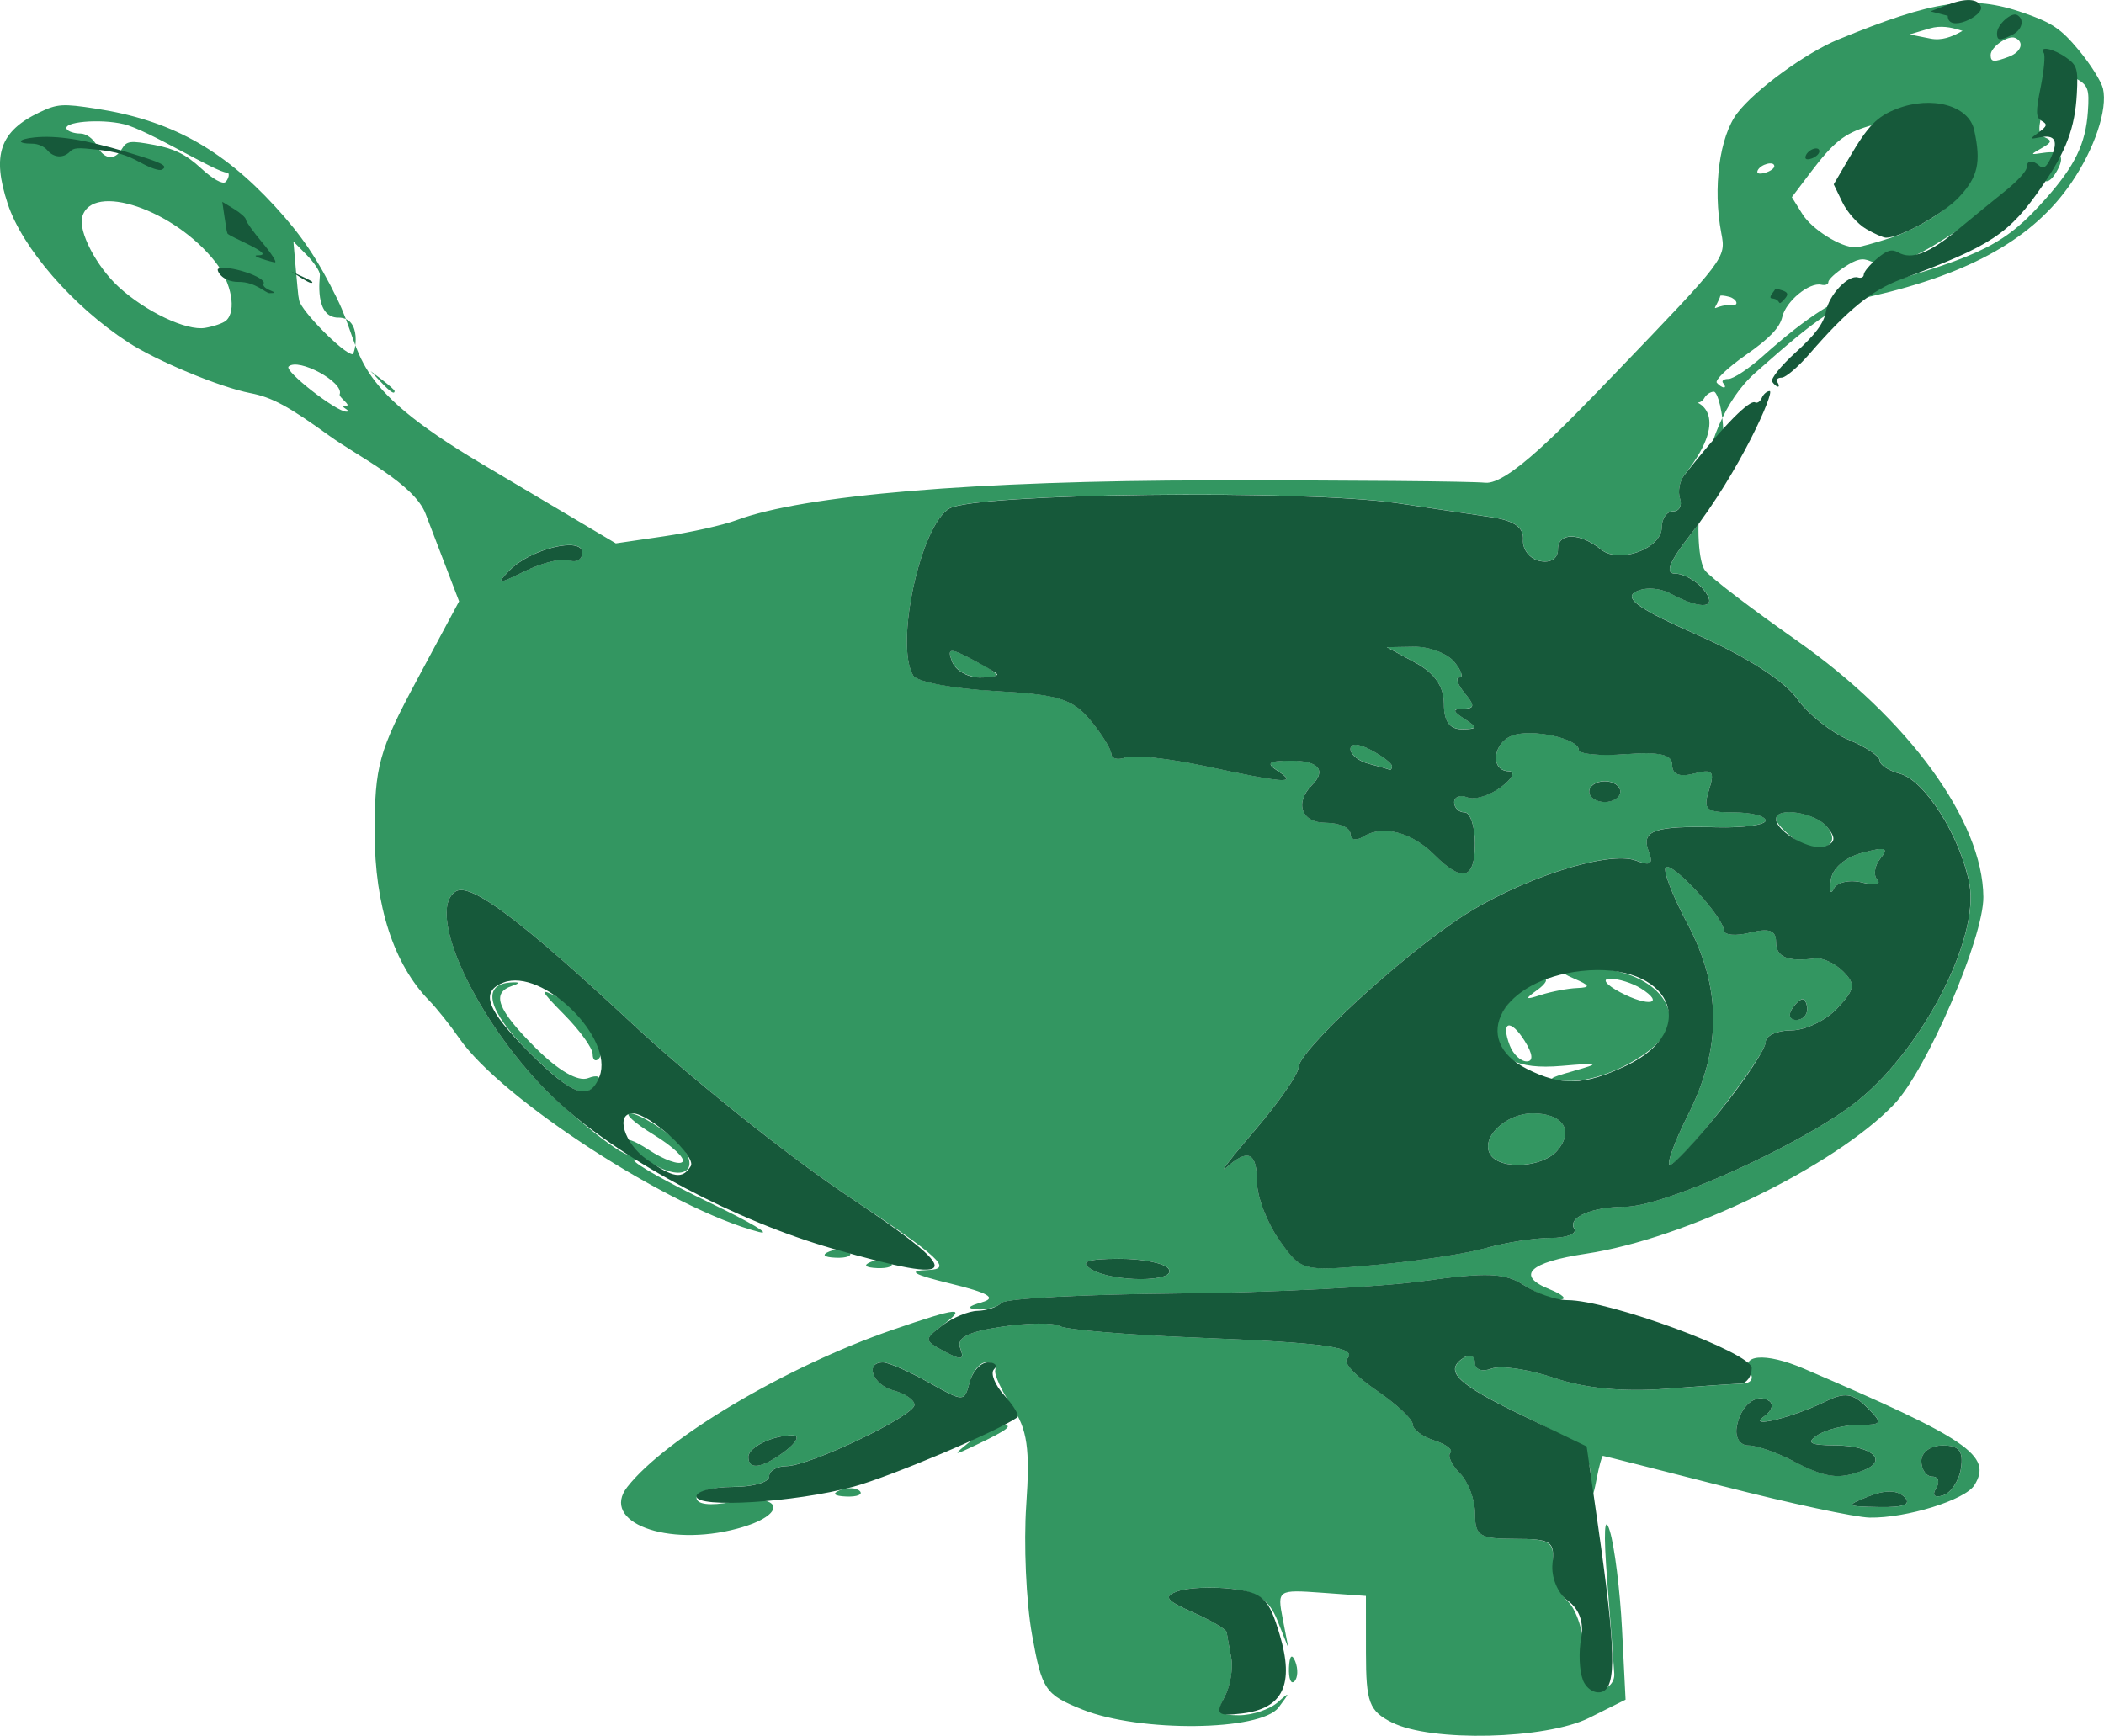 <?xml version="1.0" encoding="UTF-8" standalone="no"?>
<!-- Created with Inkscape (http://www.inkscape.org/) -->

<svg
   width="53.629mm"
   height="44.251mm"
   viewBox="0 0 53.629 44.251"
   version="1.1"
   id="svg1"
   xml:space="preserve"
   inkscape:version="1.4.2 (ebf0e940d0, 2025-05-08)"
   sodipodi:docname="alien.svg"
   xmlns:inkscape="http://www.inkscape.org/namespaces/inkscape"
   xmlns:sodipodi="http://sodipodi.sourceforge.net/DTD/sodipodi-0.dtd"
   xmlns="http://www.w3.org/2000/svg"
   xmlns:svg="http://www.w3.org/2000/svg"><sodipodi:namedview
     id="namedview1"
     pagecolor="#ffffff"
     bordercolor="#000000"
     borderopacity="0.25"
     inkscape:showpageshadow="2"
     inkscape:pageopacity="0.0"
     inkscape:pagecheckerboard="0"
     inkscape:deskcolor="#d1d1d1"
     inkscape:document-units="mm"
     inkscape:zoom="1.7839566"
     inkscape:cx="130.88883"
     inkscape:cy="103.70207"
     inkscape:window-width="1431"
     inkscape:window-height="936"
     inkscape:window-x="0"
     inkscape:window-y="0"
     inkscape:window-maximized="1"
     inkscape:current-layer="g3" /><defs
     id="defs1" /><g
     inkscape:label="Layer 1"
     inkscape:groupmode="layer"
     id="layer1"
     transform="translate(-53.005,-105.028)"><g
       id="g3"
       transform="translate(-29.784,10.907)"><path
         style="fill:#339661"
         d="m 118.269,138.032 c -0.583,-0.297 -0.662,-0.508 -0.663,-1.782 l -0.001,-1.445 -1.132,-0.082 c -1.112,-0.08 -1.13,-0.069 -0.989,0.661 l 0.143,0.743 -0.279,-0.7 c -0.209,-0.524 -0.504,-0.726 -1.172,-0.804 -0.491,-0.057 -1.103,-0.03 -1.361,0.06 -0.384,0.135 -0.316,0.232 0.376,0.538 0.465,0.206 0.854,0.434 0.865,0.508 0.011,0.074 0.063,0.364 0.116,0.645 0.053,0.281 -0.02,0.728 -0.162,0.992 -0.215,0.401 -0.155,0.481 0.36,0.481 0.34,0 0.785,-0.149 0.989,-0.331 0.316,-0.281 0.319,-0.262 0.021,0.132 -0.458,0.606 -3.537,0.64 -4.998,0.055 -0.955,-0.382 -1.036,-0.502 -1.289,-1.918 -0.149,-0.831 -0.214,-2.314 -0.146,-3.296 0.1,-1.436 0.029,-1.928 -0.362,-2.514 -0.268,-0.4 -0.46,-0.817 -0.428,-0.927 0.032,-0.109 -0.071,-0.198 -0.231,-0.198 -0.159,0 -0.349,0.23 -0.423,0.51 -0.132,0.504 -0.145,0.504 -1.042,0 -0.5,-0.281 -1.024,-0.51 -1.165,-0.51 -0.479,0 -0.259,0.578 0.273,0.717 0.291,0.076 0.529,0.24 0.529,0.364 0,0.283 -2.675,1.564 -3.267,1.564 -0.241,0 -0.437,0.119 -0.437,0.265 0,0.146 -0.417,0.265 -0.926,0.265 -0.509,0 -0.926,0.124 -0.926,0.277 0,0.171 0.342,0.212 0.896,0.109 1.328,-0.249 1.454,0.326 0.148,0.677 -1.793,0.483 -3.51,-0.167 -2.806,-1.063 0.984,-1.252 4.065,-3.076 6.758,-4.003 1.697,-0.584 1.916,-0.603 1.266,-0.11 -0.466,0.354 -0.464,0.379 0.06,0.659 0.438,0.235 0.517,0.219 0.403,-0.079 -0.104,-0.271 0.183,-0.419 1.064,-0.551 0.663,-0.099 1.326,-0.106 1.474,-0.015 0.148,0.091 1.725,0.224 3.507,0.294 3.299,0.131 4.107,0.247 3.807,0.547 -0.093,0.093 0.247,0.451 0.756,0.797 0.509,0.346 0.925,0.735 0.925,0.866 0,0.13 0.247,0.316 0.549,0.411 0.302,0.096 0.486,0.237 0.409,0.314 -0.077,0.077 0.033,0.313 0.245,0.524 0.211,0.211 0.384,0.673 0.384,1.027 0,0.569 0.117,0.643 1.014,0.643 0.889,0 1.008,0.073 0.968,0.595 -0.025,0.327 0.143,0.774 0.375,0.992 0.232,0.218 0.421,0.814 0.421,1.323 0,0.647 0.12,0.926 0.397,0.926 0.218,0 0.386,-0.179 0.373,-0.397 -0.013,-0.218 -0.094,-1.29 -0.18,-2.381 -0.097,-1.229 -0.071,-1.709 0.066,-1.26 0.122,0.398 0.263,1.529 0.312,2.514 l 0.09,1.789 -0.926,0.463 c -1.105,0.552 -4.041,0.621 -5.027,0.118 z m -15.463,-6.923 c 0.282,-0.214 0.374,-0.392 0.204,-0.397 -0.503,-0.014 -1.146,0.295 -1.146,0.549 0,0.347 0.359,0.289 0.942,-0.152 z m 12.838,5.526 c 0.013,-0.308 0.075,-0.371 0.16,-0.16 0.076,0.191 0.067,0.419 -0.021,0.507 -0.088,0.088 -0.15,-0.068 -0.139,-0.347 z m 11.092,-4.619 c -1.673,-0.429 -3.064,-0.781 -3.09,-0.782 -0.026,-5.3e-4 -0.099,0.267 -0.162,0.594 -0.102,0.53 -0.119,0.519 -0.151,-0.105 -0.03,-0.588 -0.312,-0.833 -1.756,-1.529 -1.673,-0.807 -2,-1.138 -1.455,-1.475 0.146,-0.09 0.265,-0.025 0.265,0.145 0,0.174 0.184,0.238 0.423,0.146 0.233,-0.089 0.954,0.018 1.604,0.239 0.772,0.262 1.748,0.358 2.818,0.277 0.9,-0.068 1.793,-0.129 1.983,-0.135 0.19,-0.006 0.278,-0.121 0.194,-0.257 -0.301,-0.487 0.369,-0.548 1.36,-0.123 4.19,1.796 4.81,2.219 4.347,2.968 -0.235,0.381 -1.736,0.846 -2.673,0.829 -0.365,-0.007 -2.032,-0.363 -3.706,-0.793 z m 4.596,0.268 c -0.181,-0.181 -0.489,-0.186 -0.913,-0.017 -0.602,0.24 -0.585,0.257 0.273,0.273 0.627,0.011 0.827,-0.069 0.64,-0.256 z m 1.442,-0.74 c 0.064,-0.432 -0.051,-0.575 -0.463,-0.575 -0.31,0 -0.548,0.172 -0.548,0.397 0,0.218 0.126,0.397 0.28,0.397 0.154,0 0.197,0.135 0.096,0.299 -0.112,0.181 -0.04,0.251 0.183,0.178 0.202,-0.067 0.406,-0.38 0.452,-0.696 z m -2.489,0.059 c 0.649,-0.249 0.216,-0.633 -0.72,-0.638 -0.642,-0.003 -0.749,-0.065 -0.447,-0.261 0.218,-0.141 0.69,-0.258 1.049,-0.261 0.611,-0.004 0.624,-0.032 0.206,-0.45 -0.36,-0.36 -0.562,-0.388 -1.049,-0.149 -0.841,0.414 -2.033,0.703 -1.567,0.381 0.197,-0.137 0.251,-0.315 0.12,-0.397 -0.331,-0.205 -0.728,0.123 -0.821,0.677 -0.044,0.261 0.087,0.463 0.3,0.463 0.208,0 0.719,0.178 1.136,0.395 0.833,0.434 1.167,0.479 1.793,0.238 z m -26.088,0.508 c 0.191,-0.076 0.419,-0.067 0.507,0.021 0.088,0.088 -0.068,0.15 -0.347,0.139 -0.308,-0.013 -0.371,-0.075 -0.16,-0.16 z m 3.341,-1.26 c 0.282,-0.226 0.63,-0.411 0.772,-0.411 0.336,0 0.186,0.122 -0.624,0.508 -0.624,0.297 -0.632,0.292 -0.148,-0.097 z m 0.28,-3.533 c 0.385,-0.109 0.169,-0.238 -0.794,-0.473 -0.97,-0.237 -1.125,-0.33 -0.581,-0.349 0.635,-0.022 0.342,-0.293 -2.036,-1.883 -1.528,-1.021 -4.004,-3.001 -5.504,-4.398 -2.822,-2.629 -4.12,-3.604 -4.494,-3.373 -0.846,0.523 0.705,3.672 2.673,5.426 1.361,1.213 2.131,1.66 1.723,0.999 -0.099,-0.161 0.136,-0.085 0.522,0.168 0.386,0.253 0.772,0.391 0.856,0.306 0.085,-0.085 -0.247,-0.398 -0.736,-0.696 -0.489,-0.298 -0.757,-0.543 -0.595,-0.543 0.162,-5.4e-4 0.617,0.252 1.011,0.562 0.836,0.657 0.561,1.263 -0.352,0.775 -0.307,-0.164 -0.558,-0.227 -0.558,-0.14 0,0.087 0.863,0.572 1.918,1.078 1.055,0.506 1.621,0.843 1.257,0.748 -2.232,-0.579 -6.556,-3.376 -7.634,-4.938 -0.228,-0.33 -0.571,-0.76 -0.764,-0.958 -0.905,-0.926 -1.391,-2.422 -1.391,-4.282 0,-1.697 0.106,-2.082 1.076,-3.89 l 1.076,-2.007 -0.854,-2.232 c -0.292,-0.763 -1.725,-1.462 -2.452,-1.987 -1.048,-0.758 -1.465,-0.983 -2.016,-1.089 -0.774,-0.149 -2.391,-0.822 -3.122,-1.299 -1.401,-0.914 -2.689,-2.397 -3.061,-3.526 -0.411,-1.246 -0.2,-1.852 0.813,-2.334 0.452,-0.215 0.586,-0.224 1.434,-0.093 1.882,0.29 3.203,1.011 4.561,2.487 0.684,0.743 1.093,1.35 1.584,2.35 0.721,1.467 0.208,2.152 3.684,4.214 l 3.424,2.032 1.227,-0.18 c 0.675,-0.099 1.507,-0.285 1.849,-0.412 1.715,-0.64 6.093,-1.007 12.102,-1.014 3.479,-0.004 6.62,0.023 6.981,0.06 0.573,0.059 1.966,-1.387 3.307,-2.782 2.828,-2.942 2.833,-2.947 2.712,-3.579 -0.221,-1.159 -0.047,-2.465 0.407,-3.061 0.453,-0.595 1.749,-1.539 2.577,-1.879 2.446,-1.004 3.383,-1.139 4.706,-0.682 0.743,0.257 0.964,0.406 1.421,0.955 0.298,0.358 0.575,0.8 0.617,0.981 0.122,0.53 -0.214,1.533 -0.805,2.399 -0.958,1.405 -2.548,2.309 -5.089,2.893 -0.883,0.203 -1.319,0.489 -2.965,1.949 -1.615,1.432 -1.605,4.657 -1.279,5.05 0.156,0.188 1.203,0.986 2.327,1.774 2.853,1.999 4.746,4.599 4.762,6.541 0.009,1.039 -1.448,4.423 -2.276,5.287 -1.521,1.587 -5.316,3.428 -7.852,3.808 -1.451,0.218 -1.799,0.557 -0.929,0.906 0.337,0.135 0.459,0.253 0.272,0.262 -0.187,0.009 -0.604,-0.155 -0.926,-0.365 -0.481,-0.314 -0.941,-0.332 -2.57,-0.104 -1.091,0.153 -3.909,0.295 -6.262,0.316 -2.353,0.021 -4.367,0.127 -4.476,0.236 -0.109,0.109 -0.387,0.185 -0.617,0.168 -0.287,-0.021 -0.252,-0.078 0.11,-0.18 z m 4.763,-0.847 c -0.09,-0.146 -0.663,-0.263 -1.272,-0.261 -0.813,0.003 -1.003,0.072 -0.712,0.261 0.53,0.343 2.196,0.343 1.984,0 z m 8.096,-0.537 c 0.493,-0.141 1.231,-0.257 1.641,-0.257 0.41,0 0.679,-0.107 0.599,-0.237 -0.176,-0.284 0.457,-0.557 1.291,-0.557 0.987,0 4.379,-1.523 5.818,-2.612 1.703,-1.289 3.233,-4.193 2.962,-5.624 -0.227,-1.2 -1.133,-2.637 -1.768,-2.803 -0.284,-0.074 -0.516,-0.226 -0.516,-0.337 0,-0.111 -0.36,-0.351 -0.801,-0.533 -0.44,-0.182 -1.033,-0.658 -1.318,-1.058 -0.312,-0.439 -1.307,-1.073 -2.514,-1.604 -1.476,-0.649 -1.893,-0.937 -1.596,-1.102 0.232,-0.13 0.618,-0.108 0.916,0.051 0.792,0.424 1.215,0.361 0.815,-0.121 -0.181,-0.218 -0.503,-0.397 -0.716,-0.397 -0.27,0 -0.153,-0.299 0.388,-0.992 1.27,-1.626 0.765,-3.645 0.597,-3.645 -0.086,0 -0.196,0.073 -0.244,0.161 -0.048,0.089 -0.143,0.137 -0.211,0.108 -0.106,-0.046 1.007,0.211 -0.302,1.86 -0.118,0.149 -0.166,0.417 -0.106,0.595 0.06,0.179 -0.021,0.325 -0.178,0.325 -0.158,0 -0.287,0.182 -0.287,0.405 0,0.544 -1.085,0.942 -1.548,0.568 -0.546,-0.441 -1.098,-0.443 -1.098,-0.004 0,0.234 -0.187,0.354 -0.463,0.297 -0.255,-0.053 -0.447,-0.297 -0.427,-0.542 0.025,-0.308 -0.221,-0.486 -0.794,-0.574 -0.456,-0.07 -1.544,-0.232 -2.417,-0.36 -2.397,-0.352 -10.731,-0.254 -11.408,0.135 -0.741,0.425 -1.404,3.486 -0.923,4.264 0.098,0.158 1.033,0.334 2.078,0.391 1.613,0.087 1.98,0.199 2.43,0.739 0.291,0.35 0.534,0.738 0.538,0.863 0.005,0.125 0.169,0.165 0.364,0.09 0.196,-0.075 1.118,0.027 2.051,0.227 2.03,0.435 2.351,0.456 1.827,0.117 -0.309,-0.2 -0.236,-0.257 0.331,-0.261 0.705,-0.004 0.921,0.243 0.544,0.621 -0.451,0.451 -0.271,0.962 0.34,0.962 0.351,0 0.638,0.126 0.638,0.28 0,0.158 0.144,0.19 0.331,0.073 0.488,-0.306 1.228,-0.117 1.806,0.461 0.72,0.72 1.038,0.633 1.038,-0.285 0,-0.437 -0.119,-0.794 -0.265,-0.794 -0.146,0 -0.265,-0.115 -0.265,-0.256 0,-0.141 0.152,-0.198 0.338,-0.126 0.186,0.071 0.573,-0.048 0.86,-0.264 0.29,-0.219 0.375,-0.398 0.191,-0.403 -0.476,-0.012 -0.408,-0.716 0.087,-0.906 0.489,-0.188 1.699,0.07 1.699,0.361 0,0.11 0.536,0.16 1.191,0.111 0.878,-0.066 1.191,0.007 1.191,0.276 0,0.241 0.19,0.315 0.559,0.218 0.475,-0.124 0.532,-0.06 0.379,0.422 -0.158,0.497 -0.078,0.568 0.631,0.568 0.446,0 0.812,0.093 0.812,0.206 0,0.114 -0.566,0.192 -1.257,0.173 -1.577,-0.041 -1.927,0.083 -1.723,0.614 0.124,0.323 0.049,0.378 -0.321,0.236 -0.708,-0.272 -2.999,0.475 -4.491,1.463 -1.575,1.043 -4.114,3.395 -4.114,3.811 0,0.166 -0.498,0.883 -1.107,1.595 -0.609,0.712 -0.942,1.145 -0.741,0.963 0.558,-0.504 0.79,-0.4 0.79,0.356 0,0.378 0.257,1.047 0.571,1.488 0.568,0.798 0.577,0.801 2.476,0.629 1.048,-0.095 2.308,-0.288 2.801,-0.43 z m 0.099,-2.385 c -0.259,-0.419 0.39,-1.047 1.082,-1.047 0.765,0 1.056,0.43 0.635,0.938 -0.37,0.445 -1.466,0.515 -1.717,0.109 z m 5.045,-1.019 c 0.859,-1.71 0.849,-3.23 -0.03,-4.883 -0.375,-0.704 -0.619,-1.341 -0.543,-1.417 0.158,-0.158 1.467,1.261 1.48,1.605 0.005,0.125 0.306,0.152 0.67,0.061 0.488,-0.123 0.661,-0.061 0.661,0.236 0,0.389 0.295,0.513 0.998,0.42 0.185,-0.024 0.506,0.125 0.713,0.332 0.325,0.325 0.305,0.452 -0.149,0.939 -0.288,0.31 -0.818,0.563 -1.176,0.563 -0.358,0 -0.651,0.135 -0.651,0.301 0,0.345 -2.153,3.107 -2.436,3.126 -0.103,0.007 0.105,-0.57 0.463,-1.283 z m 3.032,-2.674 c 0,-0.146 -0.052,-0.265 -0.117,-0.265 -0.064,0 -0.19,0.119 -0.28,0.265 -0.09,0.146 -0.037,0.265 0.117,0.265 0.154,0 0.28,-0.119 0.28,-0.265 z m -5.953,1.566 c 0.702,-0.198 0.667,-0.213 -0.306,-0.129 -1.153,0.099 -1.678,-0.189 -1.678,-0.919 0,-0.457 0.794,-1.314 1.211,-1.307 0.134,0.002 0.065,0.133 -0.153,0.29 -0.33,0.237 -0.315,0.259 0.088,0.128 0.267,-0.086 0.683,-0.166 0.926,-0.176 0.353,-0.015 0.335,-0.064 -0.088,-0.246 -0.428,-0.184 -0.346,-0.231 0.434,-0.246 1.235,-0.024 2.217,0.72 1.971,1.494 -0.202,0.637 -1.665,1.413 -2.577,1.367 -0.543,-0.027 -0.521,-0.06 0.172,-0.255 z m -1.245,-0.76 c -0.365,-0.585 -0.622,-0.512 -0.384,0.109 0.086,0.225 0.28,0.408 0.432,0.408 0.174,0 0.157,-0.19 -0.048,-0.517 z m 2.957,-1.345 c -0.214,-0.135 -0.568,-0.246 -0.786,-0.246 -0.219,-8e-5 -0.1,0.156 0.265,0.348 0.722,0.38 1.151,0.296 0.522,-0.102 z m 4.841,-2.749 c 0.037,-0.309 0.355,-0.589 0.806,-0.709 0.587,-0.157 0.686,-0.128 0.465,0.138 -0.154,0.185 -0.191,0.433 -0.083,0.55 0.108,0.117 -0.066,0.149 -0.386,0.07 -0.32,-0.079 -0.646,-0.007 -0.723,0.159 -0.077,0.166 -0.113,0.073 -0.079,-0.207 z m -0.942,-1.07 c -0.249,-0.182 -0.452,-0.407 -0.452,-0.5 0,-0.32 0.994,-0.169 1.297,0.197 0.422,0.509 -0.239,0.746 -0.845,0.303 z m -10.837,-1.91 c -0.255,-0.067 -0.463,-0.236 -0.463,-0.375 0,-0.153 0.21,-0.142 0.529,0.029 0.291,0.156 0.529,0.339 0.529,0.406 0,0.068 -0.03,0.109 -0.066,0.092 -0.036,-0.017 -0.275,-0.085 -0.529,-0.152 z m 1.918,-1.529 c 0,-0.44 -0.237,-0.782 -0.728,-1.048 l -0.728,-0.395 0.695,-0.011 c 0.382,-0.006 0.843,0.168 1.025,0.386 0.181,0.218 0.241,0.397 0.132,0.397 -0.108,0 -0.049,0.179 0.132,0.397 0.266,0.32 0.259,0.398 -0.034,0.401 -0.285,0.003 -0.278,0.059 0.034,0.261 0.339,0.219 0.33,0.257 -0.066,0.261 -0.317,0.003 -0.463,-0.202 -0.463,-0.649 z m -12.533,-1.073 c -0.13,-0.339 -0.061,-0.354 0.435,-0.097 0.844,0.439 0.876,0.499 0.265,0.499 -0.3,0 -0.615,-0.181 -0.7,-0.403 z m 17.031,3.313 c 0,-0.146 -0.179,-0.265 -0.397,-0.265 -0.218,0 -0.397,0.119 -0.397,0.265 0,0.146 0.179,0.265 0.397,0.265 0.218,0 0.397,-0.119 0.397,-0.265 z m -26.789,-5.895 c 0.182,0.065 0.331,-0.024 0.331,-0.197 0,-0.418 -1.32,-0.098 -1.852,0.45 -0.357,0.368 -0.318,0.37 0.397,0.019 0.437,-0.214 0.943,-0.336 1.124,-0.271 z m 29.412,-4.515 c -0.052,-0.059 0.007,-0.108 0.131,-0.108 0.124,0 0.512,-0.255 0.863,-0.567 1.194,-1.064 1.939,-1.531 2.862,-1.796 2.786,-0.797 3.345,-1.084 4.371,-2.239 0.738,-0.831 1.01,-1.394 1.067,-2.207 0.042,-0.597 0.009,-0.682 -0.335,-0.868 -0.399,-0.216 -0.848,-0.286 -0.692,-0.108 0.05,0.057 0.007,0.425 -0.096,0.819 -0.158,0.605 -0.153,0.73 0.033,0.811 0.183,0.08 0.168,0.125 -0.086,0.27 -0.302,0.172 -0.301,0.174 0.039,0.122 0.459,-0.069 0.568,0.087 0.337,0.481 -0.133,0.227 -0.238,0.29 -0.352,0.21 -0.224,-0.158 -0.407,-0.142 -0.407,0.035 0,0.082 -0.293,0.331 -0.651,0.553 -0.358,0.222 -1.024,0.642 -1.48,0.933 -0.892,0.57 -1.438,0.733 -1.852,0.55 -0.205,-0.09 -0.347,-0.058 -0.666,0.151 -0.223,0.146 -0.406,0.316 -0.406,0.378 0,0.062 -0.08,0.094 -0.178,0.071 -0.307,-0.072 -0.905,0.42 -0.997,0.819 -0.063,0.275 -0.325,0.549 -0.93,0.972 -0.467,0.327 -0.796,0.642 -0.738,0.708 0.057,0.065 0.138,0.119 0.181,0.119 0.042,0 0.034,-0.049 -0.018,-0.108 z m -35.102,0.574 c 0.149,0 -0.192,-0.213 -0.163,-0.291 0.115,-0.306 -1.053,-0.94 -1.303,-0.707 -0.119,0.111 1.219,1.156 1.474,1.151 0.182,-0.003 -0.246,-0.153 -0.008,-0.153 z m 1.236,-0.375 c 0,-0.023 -0.138,-0.147 -0.306,-0.275 l -0.306,-0.233 0.259,0.275 c 0.243,0.259 0.353,0.331 0.353,0.233 z m 34.081,-2.186 c 0.21,0.015 0.122,-0.164 -0.058,-0.213 -0.129,-0.035 -0.234,-0.044 -0.234,-0.021 0,0.023 -0.042,0.119 -0.093,0.213 -0.115,0.211 0.013,-0.005 0.385,0.021 z m -35.512,0.317 c -0.622,0 -0.472,-1.005 -0.472,-1.094 0,-0.089 -0.152,-0.316 -0.338,-0.505 l -0.338,-0.343 0.059,0.673 c 0.033,0.37 0.062,0.686 0.066,0.703 0.004,0.017 0.013,0.072 0.021,0.122 0.043,0.265 1.141,1.376 1.36,1.376 0.063,0 0.264,-0.933 -0.358,-0.933 z m -2.863,0.074 c 0.271,-0.244 0.14,-0.964 -0.271,-1.49 -1.045,-1.338 -3.146,-2.051 -3.397,-1.153 -0.103,0.369 0.362,1.264 0.928,1.784 0.686,0.631 1.728,1.126 2.203,1.046 0.222,-0.037 0.464,-0.121 0.537,-0.187 z m 42.458,-2.119 c 0.426,-0.14 1.029,-0.464 1.34,-0.721 0.589,-0.485 0.689,-0.83 0.469,-1.607 -0.167,-0.588 -1.316,-0.833 -2.397,-0.51 -0.622,0.186 -0.899,0.406 -1.489,1.187 l -0.472,0.625 0.268,0.429 c 0.244,0.391 0.974,0.849 1.354,0.851 0.084,4.1e-4 0.502,-0.114 0.928,-0.254 z m -2.996,-1.817 c 0,-0.142 -0.348,-0.053 -0.424,0.108 -0.037,0.079 0.033,0.103 0.182,0.063 0.133,-0.036 0.243,-0.113 0.243,-0.171 z m -39.439,0.164 c -0.273,0 -2.013,-1.088 -2.632,-1.235 -0.607,-0.145 -1.579,-0.058 -1.451,0.13 0.041,0.06 0.195,0.109 0.342,0.109 0.153,0 0.333,0.131 0.422,0.306 0.183,0.361 0.456,0.395 0.643,0.081 0.119,-0.2 0.209,-0.211 0.819,-0.098 0.509,0.094 0.815,0.246 1.19,0.592 0.304,0.28 0.554,0.421 0.629,0.354 0.068,-0.061 0.127,-0.237 0.037,-0.237 z m 45.423,-2.957 c 0.311,-0.118 0.395,-0.373 0.155,-0.477 -0.18,-0.078 -0.625,0.231 -0.625,0.435 0,0.184 0.077,0.191 0.47,0.043 z m -0.971,-0.679 c 0,0.205 -0.48,-0.209 -1.051,-0.04 l -0.516,0.153 0.536,0.107 c 0.581,0.116 1.031,-0.45 1.031,-0.22 z m -28.038,31.403 c 0.191,-0.076 0.419,-0.067 0.507,0.021 0.088,0.088 -0.068,0.15 -0.347,0.139 -0.308,-0.013 -0.371,-0.075 -0.16,-0.16 z m -1.058,-0.265 c 0.191,-0.076 0.419,-0.067 0.507,0.021 0.088,0.088 -0.068,0.15 -0.347,0.139 -0.308,-0.013 -0.371,-0.075 -0.16,-0.16 z m -7.679,-5.104 c -1.028,-1.028 -1.202,-1.701 -0.452,-1.752 0.241,-0.016 0.257,0.014 0.044,0.086 -0.542,0.182 -0.384,0.601 0.597,1.582 0.58,0.58 1.081,0.869 1.337,0.77 0.234,-0.09 0.34,-0.045 0.248,0.104 -0.288,0.466 -0.702,0.282 -1.773,-0.79 z m 1.643,0.073 c 0,-0.15 -0.327,-0.604 -0.728,-1.009 -0.623,-0.63 -0.643,-0.692 -0.138,-0.427 0.635,0.333 1.271,1.304 1.02,1.555 -0.085,0.085 -0.154,0.031 -0.154,-0.119 z"
         id="path4"
         sodipodi:nodetypes="scccscsscscssssssscccssssssssssssssssscssssscssssssssscsscssssssssssssssccssscsscssscsccscccsssccccscsccsssssssssssscssccsscssssscsssssssssssscssssssssssccscssssssssssssscssscsssssssssscssssssssssscsssscsssssssssssssssccsscssscssssssssscsssssssssssssscccsssscsscssssssscccssssssssccscscscssssssssssssssssssssssssssssscsccssccscccccsccssssssssssscssssssscsssssssssssssscsccssscsssscssssscssssscscssssssssssssssscscsscssssssssssssssssssssssssssssssssscssscsccssscscs" /><path
         style="fill:#16593a"
         d="m 113.999,137.386 c 0.147,-0.275 0.225,-0.731 0.172,-1.012 -0.053,-0.281 -0.105,-0.571 -0.116,-0.645 -0.011,-0.074 -0.4,-0.302 -0.865,-0.508 -0.692,-0.306 -0.76,-0.404 -0.376,-0.538 0.258,-0.09 0.875,-0.117 1.372,-0.059 0.792,0.092 0.942,0.235 1.219,1.16 0.382,1.275 0.09,1.893 -0.954,2.017 -0.634,0.075 -0.689,0.026 -0.453,-0.415 z m 9.134,-0.447 c -0.089,-0.233 -0.108,-0.706 -0.042,-1.052 0.076,-0.4 -0.047,-0.749 -0.339,-0.96 -0.26,-0.187 -0.43,-0.602 -0.391,-0.954 0.061,-0.558 -0.037,-0.623 -0.954,-0.623 -0.906,0 -1.022,-0.073 -1.022,-0.643 0,-0.353 -0.173,-0.815 -0.384,-1.027 -0.211,-0.211 -0.321,-0.447 -0.245,-0.524 0.077,-0.077 -0.107,-0.218 -0.409,-0.314 -0.302,-0.096 -0.549,-0.281 -0.549,-0.411 0,-0.13 -0.416,-0.52 -0.925,-0.866 -0.509,-0.346 -0.849,-0.704 -0.756,-0.797 0.3,-0.3 -0.508,-0.417 -3.807,-0.547 -1.781,-0.07 -3.359,-0.203 -3.507,-0.294 -0.148,-0.091 -0.811,-0.084 -1.474,0.015 -0.881,0.132 -1.167,0.281 -1.064,0.551 0.114,0.298 0.035,0.313 -0.403,0.079 -0.524,-0.281 -0.527,-0.306 -0.06,-0.659 0.267,-0.202 0.673,-0.371 0.904,-0.376 0.23,-0.005 0.508,-0.098 0.617,-0.207 0.109,-0.109 2.123,-0.215 4.476,-0.236 2.353,-0.021 5.17,-0.163 6.262,-0.316 1.629,-0.228 2.089,-0.21 2.57,0.104 0.322,0.21 0.821,0.382 1.108,0.382 1.058,0 4.7,1.342 4.7,1.732 0,0.212 -0.129,0.389 -0.287,0.395 -0.158,0.006 -1.023,0.066 -1.924,0.135 -1.07,0.081 -2.046,-0.014 -2.818,-0.277 -0.65,-0.221 -1.372,-0.328 -1.604,-0.239 -0.238,0.091 -0.423,0.028 -0.423,-0.146 0,-0.17 -0.119,-0.235 -0.265,-0.145 -0.543,0.336 -0.22,0.667 1.425,1.46 l 1.689,0.815 0.292,2.038 c 0.448,3.131 0.471,4.09 0.1,4.217 -0.182,0.062 -0.404,-0.077 -0.493,-0.31 z m -22.592,-4.673 c 0,-0.132 0.417,-0.239 0.926,-0.239 0.509,0 0.926,-0.119 0.926,-0.265 0,-0.146 0.197,-0.265 0.437,-0.265 0.591,0 3.267,-1.281 3.267,-1.564 0,-0.124 -0.238,-0.288 -0.529,-0.364 -0.532,-0.139 -0.752,-0.717 -0.273,-0.717 0.141,0 0.665,0.23 1.165,0.51 0.897,0.504 0.91,0.504 1.042,0 0.073,-0.281 0.283,-0.51 0.467,-0.51 0.183,0 0.254,0.08 0.156,0.177 -0.097,0.097 0.021,0.396 0.263,0.663 0.242,0.267 0.391,0.52 0.331,0.562 -0.524,0.365 -3.256,1.519 -4.186,1.769 -1.501,0.402 -3.992,0.554 -3.992,0.244 z m 29.877,4.8e-4 c 0.424,-0.169 0.732,-0.164 0.913,0.017 0.187,0.187 -0.014,0.267 -0.64,0.256 -0.858,-0.016 -0.874,-0.032 -0.273,-0.273 z m 1.72,-0.205 c 0.102,-0.164 0.059,-0.299 -0.096,-0.299 -0.154,0 -0.28,-0.179 -0.28,-0.397 0,-0.225 0.237,-0.397 0.548,-0.397 0.412,0 0.527,0.143 0.463,0.575 -0.046,0.316 -0.25,0.629 -0.452,0.696 -0.223,0.073 -0.295,0.004 -0.183,-0.178 z m -3.647,-0.697 c -0.417,-0.217 -0.928,-0.395 -1.136,-0.395 -0.213,0 -0.344,-0.202 -0.3,-0.463 0.093,-0.554 0.49,-0.882 0.821,-0.677 0.132,0.081 0.078,0.26 -0.12,0.397 -0.466,0.323 0.726,0.033 1.567,-0.381 0.487,-0.239 0.689,-0.211 1.049,0.149 0.418,0.418 0.405,0.446 -0.206,0.45 -0.359,0.002 -0.831,0.119 -1.049,0.261 -0.302,0.195 -0.195,0.257 0.447,0.261 0.936,0.004 1.369,0.389 0.72,0.638 -0.626,0.24 -0.96,0.196 -1.793,-0.238 z m -26.627,-0.102 c 0,-0.254 0.643,-0.563 1.146,-0.549 0.17,0.005 0.078,0.183 -0.204,0.397 -0.583,0.441 -0.942,0.499 -0.942,0.152 z m 8.731,-4.791 c -0.291,-0.188 -0.101,-0.258 0.712,-0.261 0.61,-0.002 1.182,0.115 1.272,0.261 0.212,0.343 -1.454,0.343 -1.984,0 z m -6.561,-0.514 c -2.474,-0.707 -5.289,-2.197 -6.939,-3.672 -1.981,-1.771 -3.535,-4.918 -2.686,-5.442 0.374,-0.231 1.672,0.743 4.494,3.373 1.5,1.398 3.977,3.377 5.504,4.398 3.035,2.029 2.961,2.296 -0.373,1.343 z m -3.638,-2.11 c 0.152,-0.246 -1.055,-1.344 -1.478,-1.344 -0.453,0 -0.217,0.772 0.359,1.176 0.677,0.474 0.908,0.509 1.119,0.168 z m -2.325,-2.287 c 0.377,-0.982 -1.456,-2.773 -2.448,-2.392 -0.604,0.232 -0.437,0.687 0.654,1.778 1.111,1.111 1.546,1.26 1.794,0.613 z m 17.328,4.176 c -0.314,-0.441 -0.571,-1.11 -0.571,-1.488 0,-0.756 -0.231,-0.86 -0.79,-0.356 -0.202,0.182 0.132,-0.252 0.741,-0.963 0.609,-0.712 1.107,-1.43 1.107,-1.595 0,-0.416 2.539,-2.768 4.114,-3.811 1.492,-0.988 3.783,-1.734 4.491,-1.463 0.37,0.142 0.445,0.087 0.321,-0.236 -0.204,-0.531 0.146,-0.655 1.723,-0.614 0.691,0.018 1.257,-0.06 1.257,-0.173 0,-0.114 -0.365,-0.206 -0.812,-0.206 -0.71,0 -0.789,-0.071 -0.631,-0.568 0.153,-0.482 0.096,-0.546 -0.379,-0.422 -0.37,0.097 -0.559,0.022 -0.559,-0.218 0,-0.269 -0.312,-0.341 -1.191,-0.276 -0.655,0.049 -1.191,-9.5e-4 -1.191,-0.111 0,-0.291 -1.21,-0.549 -1.699,-0.361 -0.495,0.19 -0.563,0.894 -0.087,0.906 0.184,0.005 0.1,0.183 -0.191,0.403 -0.287,0.217 -0.674,0.336 -0.86,0.264 -0.186,-0.071 -0.338,-0.015 -0.338,0.126 0,0.141 0.119,0.256 0.265,0.256 0.146,0 0.265,0.357 0.265,0.794 0,0.918 -0.318,1.005 -1.038,0.285 -0.578,-0.578 -1.318,-0.767 -1.806,-0.461 -0.187,0.117 -0.331,0.086 -0.331,-0.073 0,-0.154 -0.287,-0.28 -0.638,-0.28 -0.611,0 -0.791,-0.511 -0.34,-0.962 0.378,-0.378 0.162,-0.625 -0.544,-0.621 -0.567,0.003 -0.64,0.061 -0.331,0.261 0.524,0.339 0.203,0.318 -1.827,-0.117 -0.932,-0.2 -1.855,-0.302 -2.051,-0.227 -0.196,0.075 -0.359,0.034 -0.364,-0.09 -0.005,-0.125 -0.247,-0.513 -0.538,-0.863 -0.45,-0.54 -0.816,-0.651 -2.43,-0.739 -1.045,-0.056 -1.98,-0.232 -2.078,-0.391 -0.481,-0.778 0.182,-3.839 0.923,-4.264 0.677,-0.388 9.011,-0.487 11.408,-0.135 0.873,0.128 1.961,0.29 2.417,0.36 0.572,0.088 0.818,0.265 0.794,0.574 -0.02,0.246 0.173,0.49 0.427,0.542 0.276,0.057 0.463,-0.063 0.463,-0.297 0,-0.438 0.552,-0.436 1.098,0.004 0.464,0.374 1.548,-0.024 1.548,-0.568 0,-0.223 0.129,-0.405 0.287,-0.405 0.158,0 0.238,-0.146 0.178,-0.325 -0.06,-0.179 -0.012,-0.447 0.106,-0.595 1.309,-1.649 1.72,-1.909 1.806,-1.86 0.056,0.031 0.134,-0.02 0.173,-0.115 0.04,-0.094 0.13,-0.172 0.2,-0.172 0.138,0 -0.751,2.036 -2.021,3.662 -0.541,0.693 -0.658,0.992 -0.388,0.992 0.213,0 0.535,0.179 0.716,0.397 0.4,0.482 -0.023,0.545 -0.815,0.121 -0.298,-0.16 -0.684,-0.181 -0.916,-0.051 -0.296,0.166 0.121,0.454 1.596,1.102 1.207,0.53 2.202,1.165 2.514,1.604 0.284,0.399 0.877,0.875 1.318,1.058 0.44,0.182 0.801,0.422 0.801,0.533 0,0.111 0.232,0.262 0.516,0.337 0.634,0.166 1.541,1.604 1.768,2.803 0.27,1.431 -1.26,4.335 -2.962,5.624 -1.44,1.089 -4.831,2.612 -5.818,2.612 -0.834,0 -1.467,0.273 -1.291,0.557 0.081,0.13 -0.189,0.237 -0.599,0.237 -0.41,0 -1.148,0.116 -1.641,0.257 -0.493,0.141 -1.753,0.335 -2.801,0.43 -1.898,0.172 -1.907,0.17 -2.476,-0.629 z m 7.093,-2.295 c 0.421,-0.507 0.13,-0.938 -0.635,-0.938 -0.692,0 -1.341,0.628 -1.082,1.047 0.251,0.406 1.348,0.336 1.717,-0.109 z m 4.177,-1.046 c 0.618,-0.773 1.124,-1.542 1.124,-1.707 0,-0.166 0.293,-0.301 0.651,-0.301 0.358,0 0.887,-0.253 1.176,-0.563 0.453,-0.487 0.473,-0.614 0.149,-0.939 -0.207,-0.207 -0.527,-0.356 -0.713,-0.332 -0.703,0.092 -0.998,-0.032 -0.998,-0.42 0,-0.297 -0.173,-0.358 -0.661,-0.236 -0.364,0.091 -0.665,0.064 -0.67,-0.061 -0.013,-0.344 -1.322,-1.763 -1.48,-1.605 -0.076,0.076 0.168,0.714 0.543,1.417 0.88,1.653 0.889,3.173 0.03,4.883 -0.358,0.712 -0.566,1.29 -0.463,1.283 0.103,-0.007 0.694,-0.645 1.312,-1.419 z m 1.786,-2.537 c 0.09,-0.146 0.216,-0.265 0.28,-0.265 0.064,0 0.117,0.119 0.117,0.265 0,0.146 -0.126,0.265 -0.28,0.265 -0.154,0 -0.207,-0.119 -0.117,-0.265 z m -4.217,1.43 c 1.944,-0.922 1.113,-2.669 -1.149,-2.414 -2.017,0.227 -2.86,1.75 -1.381,2.495 0.881,0.444 1.462,0.425 2.53,-0.081 z m 6.016,-4.67 c 0.32,0.079 0.494,0.047 0.386,-0.07 -0.108,-0.117 -0.07,-0.365 0.083,-0.55 0.22,-0.266 0.122,-0.295 -0.465,-0.138 -0.452,0.121 -0.769,0.4 -0.806,0.709 -0.034,0.281 0.002,0.374 0.079,0.207 0.077,-0.166 0.403,-0.238 0.723,-0.159 z m -0.898,-1.421 c -0.304,-0.366 -1.297,-0.516 -1.297,-0.197 0,0.325 0.907,0.829 1.252,0.696 0.266,-0.102 0.276,-0.221 0.045,-0.5 z m -11.087,-1.547 c 0,-0.068 -0.238,-0.25 -0.529,-0.406 -0.319,-0.171 -0.529,-0.182 -0.529,-0.029 0,0.14 0.208,0.309 0.463,0.375 0.255,0.067 0.493,0.135 0.529,0.152 0.036,0.017 0.066,-0.025 0.066,-0.092 z m 1.852,-1.2 c -0.312,-0.201 -0.319,-0.257 -0.034,-0.261 0.293,-0.003 0.299,-0.081 0.034,-0.401 -0.181,-0.218 -0.241,-0.397 -0.132,-0.397 0.108,0 0.049,-0.179 -0.132,-0.397 -0.181,-0.218 -0.642,-0.392 -1.025,-0.386 l -0.695,0.011 0.728,0.395 c 0.491,0.266 0.728,0.607 0.728,1.048 0,0.447 0.146,0.652 0.463,0.649 0.396,-0.003 0.405,-0.041 0.066,-0.261 z m -11.928,-1.155 c -0.061,-0.053 -0.375,-0.234 -0.7,-0.403 -0.495,-0.258 -0.565,-0.242 -0.435,0.097 0.085,0.222 0.4,0.403 0.7,0.403 0.3,0 0.495,-0.043 0.435,-0.096 z m 15.103,3.007 c 0,-0.146 0.179,-0.265 0.397,-0.265 0.218,0 0.397,0.119 0.397,0.265 0,0.146 -0.179,0.265 -0.397,0.265 -0.218,0 -0.397,-0.119 -0.397,-0.265 z m -27.517,-5.642 c 0.532,-0.548 1.852,-0.868 1.852,-0.45 0,0.173 -0.149,0.262 -0.331,0.197 -0.182,-0.065 -0.688,0.057 -1.124,0.271 -0.715,0.351 -0.754,0.349 -0.397,-0.019 z m 32.181,-4.809 c -0.047,-0.07 0.222,-0.405 0.606,-0.753 0.497,-0.45 0.712,-0.741 0.764,-1.033 0.075,-0.424 0.567,-0.947 0.819,-0.871 0.08,0.024 0.146,-0.009 0.146,-0.075 0,-0.066 0.15,-0.247 0.333,-0.402 0.262,-0.222 0.379,-0.256 0.547,-0.16 0.34,0.194 0.789,0.021 1.521,-0.585 0.374,-0.31 0.921,-0.756 1.215,-0.992 0.294,-0.236 0.535,-0.5 0.535,-0.588 0,-0.189 0.15,-0.206 0.334,-0.038 0.093,0.085 0.179,0.019 0.289,-0.223 0.19,-0.418 0.1,-0.584 -0.277,-0.511 -0.279,0.054 -0.28,0.053 -0.032,-0.13 0.209,-0.154 0.221,-0.202 0.071,-0.287 -0.152,-0.086 -0.157,-0.219 -0.027,-0.862 0.084,-0.418 0.12,-0.81 0.079,-0.87 -0.128,-0.189 0.241,-0.115 0.568,0.115 0.283,0.198 0.309,0.288 0.275,0.923 -0.047,0.865 -0.27,1.463 -0.877,2.346 -0.843,1.228 -1.302,1.533 -3.59,2.38 -0.758,0.281 -1.37,0.778 -2.35,1.909 -0.288,0.332 -0.606,0.603 -0.708,0.603 -0.102,0 -0.15,0.052 -0.108,0.115 0.043,0.063 0.049,0.115 0.015,0.115 -0.035,0 -0.101,-0.057 -0.148,-0.126 z m -39.088,-2.543 c -0.438,0 -0.568,-0.308 -0.526,-0.332 0.223,-0.125 1.263,0.216 1.161,0.38 -0.026,0.042 0.039,0.112 0.145,0.156 0.168,0.07 0.169,0.08 0.007,0.082 -0.102,0.001 -0.349,-0.287 -0.787,-0.287 z m 1.566,-0.122 -0.231,-0.148 0.272,0.125 c 0.15,0.069 0.272,0.135 0.272,0.148 0,0.053 -0.097,0.014 -0.314,-0.125 z m 37.516,0.542 c -0.118,-0.011 0.076,-0.202 0.076,-0.226 0,-0.025 0.086,-0.014 0.192,0.023 0.148,0.052 0.159,0.104 0.048,0.226 -0.197,0.216 -0.052,10e-4 -0.316,-0.023 z m -38.59,-1.099 c 0.504,0 -0.757,-0.481 -0.778,-0.559 -0.007,-0.027 -0.016,-0.057 -0.019,-0.066 -0.003,-0.009 -0.03,-0.179 -0.059,-0.378 l -0.053,-0.361 0.301,0.184 c 0.165,0.101 0.301,0.223 0.301,0.271 0,0.048 0.189,0.312 0.421,0.588 0.231,0.275 0.375,0.501 0.319,0.501 -0.056,0 -0.688,-0.18 -0.433,-0.18 z M 130.352,99.956 c -0.211,-0.123 -0.482,-0.429 -0.603,-0.68 l -0.22,-0.456 0.388,-0.664 c 0.485,-0.83 0.713,-1.065 1.223,-1.262 0.888,-0.343 1.832,-0.083 1.969,0.542 0.181,0.826 0.098,1.193 -0.385,1.709 -0.405,0.432 -1.495,1.038 -1.863,1.036 -0.069,-4.3e-4 -0.298,-0.102 -0.509,-0.225 z m -1.538,-1.861 c 0.063,-0.172 0.349,-0.266 0.349,-0.115 0,0.062 -0.09,0.144 -0.199,0.182 -0.123,0.043 -0.18,0.017 -0.149,-0.067 z m -42.459,0.162 c -0.334,-0.186 -0.607,-0.267 -1.06,-0.318 -0.543,-0.06 -0.623,-0.055 -0.729,0.053 -0.167,0.169 -0.41,0.15 -0.573,-0.044 -0.079,-0.094 -0.24,-0.164 -0.376,-0.164 -0.421,0 -0.385,-0.116 0.05,-0.16 0.569,-0.058 1.281,0.054 2.329,0.366 0.929,0.277 1.096,0.36 0.919,0.456 -0.066,0.036 -0.289,-0.04 -0.56,-0.19 z m 47.337,-3.292 c 0,-0.216 0.366,-0.545 0.513,-0.462 0.196,0.111 0.128,0.382 -0.128,0.507 -0.323,0.158 -0.386,0.15 -0.386,-0.045 z m -1.258,-0.442 -0.44,-0.113 0.424,-0.163 c 0.469,-0.18 0.788,-0.165 0.863,0.042 0.084,0.231 -0.846,0.682 -0.846,0.234 z"
         id="path3"
         sodipodi:nodetypes="sssscssssscssssssscssscscssscsssssscsssssscssccsssssssssssscsssscsssssssssssssccsscscssscssscsssssssssssssssscssssssssssscsssscssssssssssccsscscssssccscssscssssssscssssssssssssccsssscssssssscsssccccsssccssccsccsscsscsscccsscscccccssscssccccscsccsssssssscsscsssssssssssssssssssssscsccsssscssscssssssssssscscsssssssscsssscsssssssssssssscsssccssscc" /></g></g></svg>
